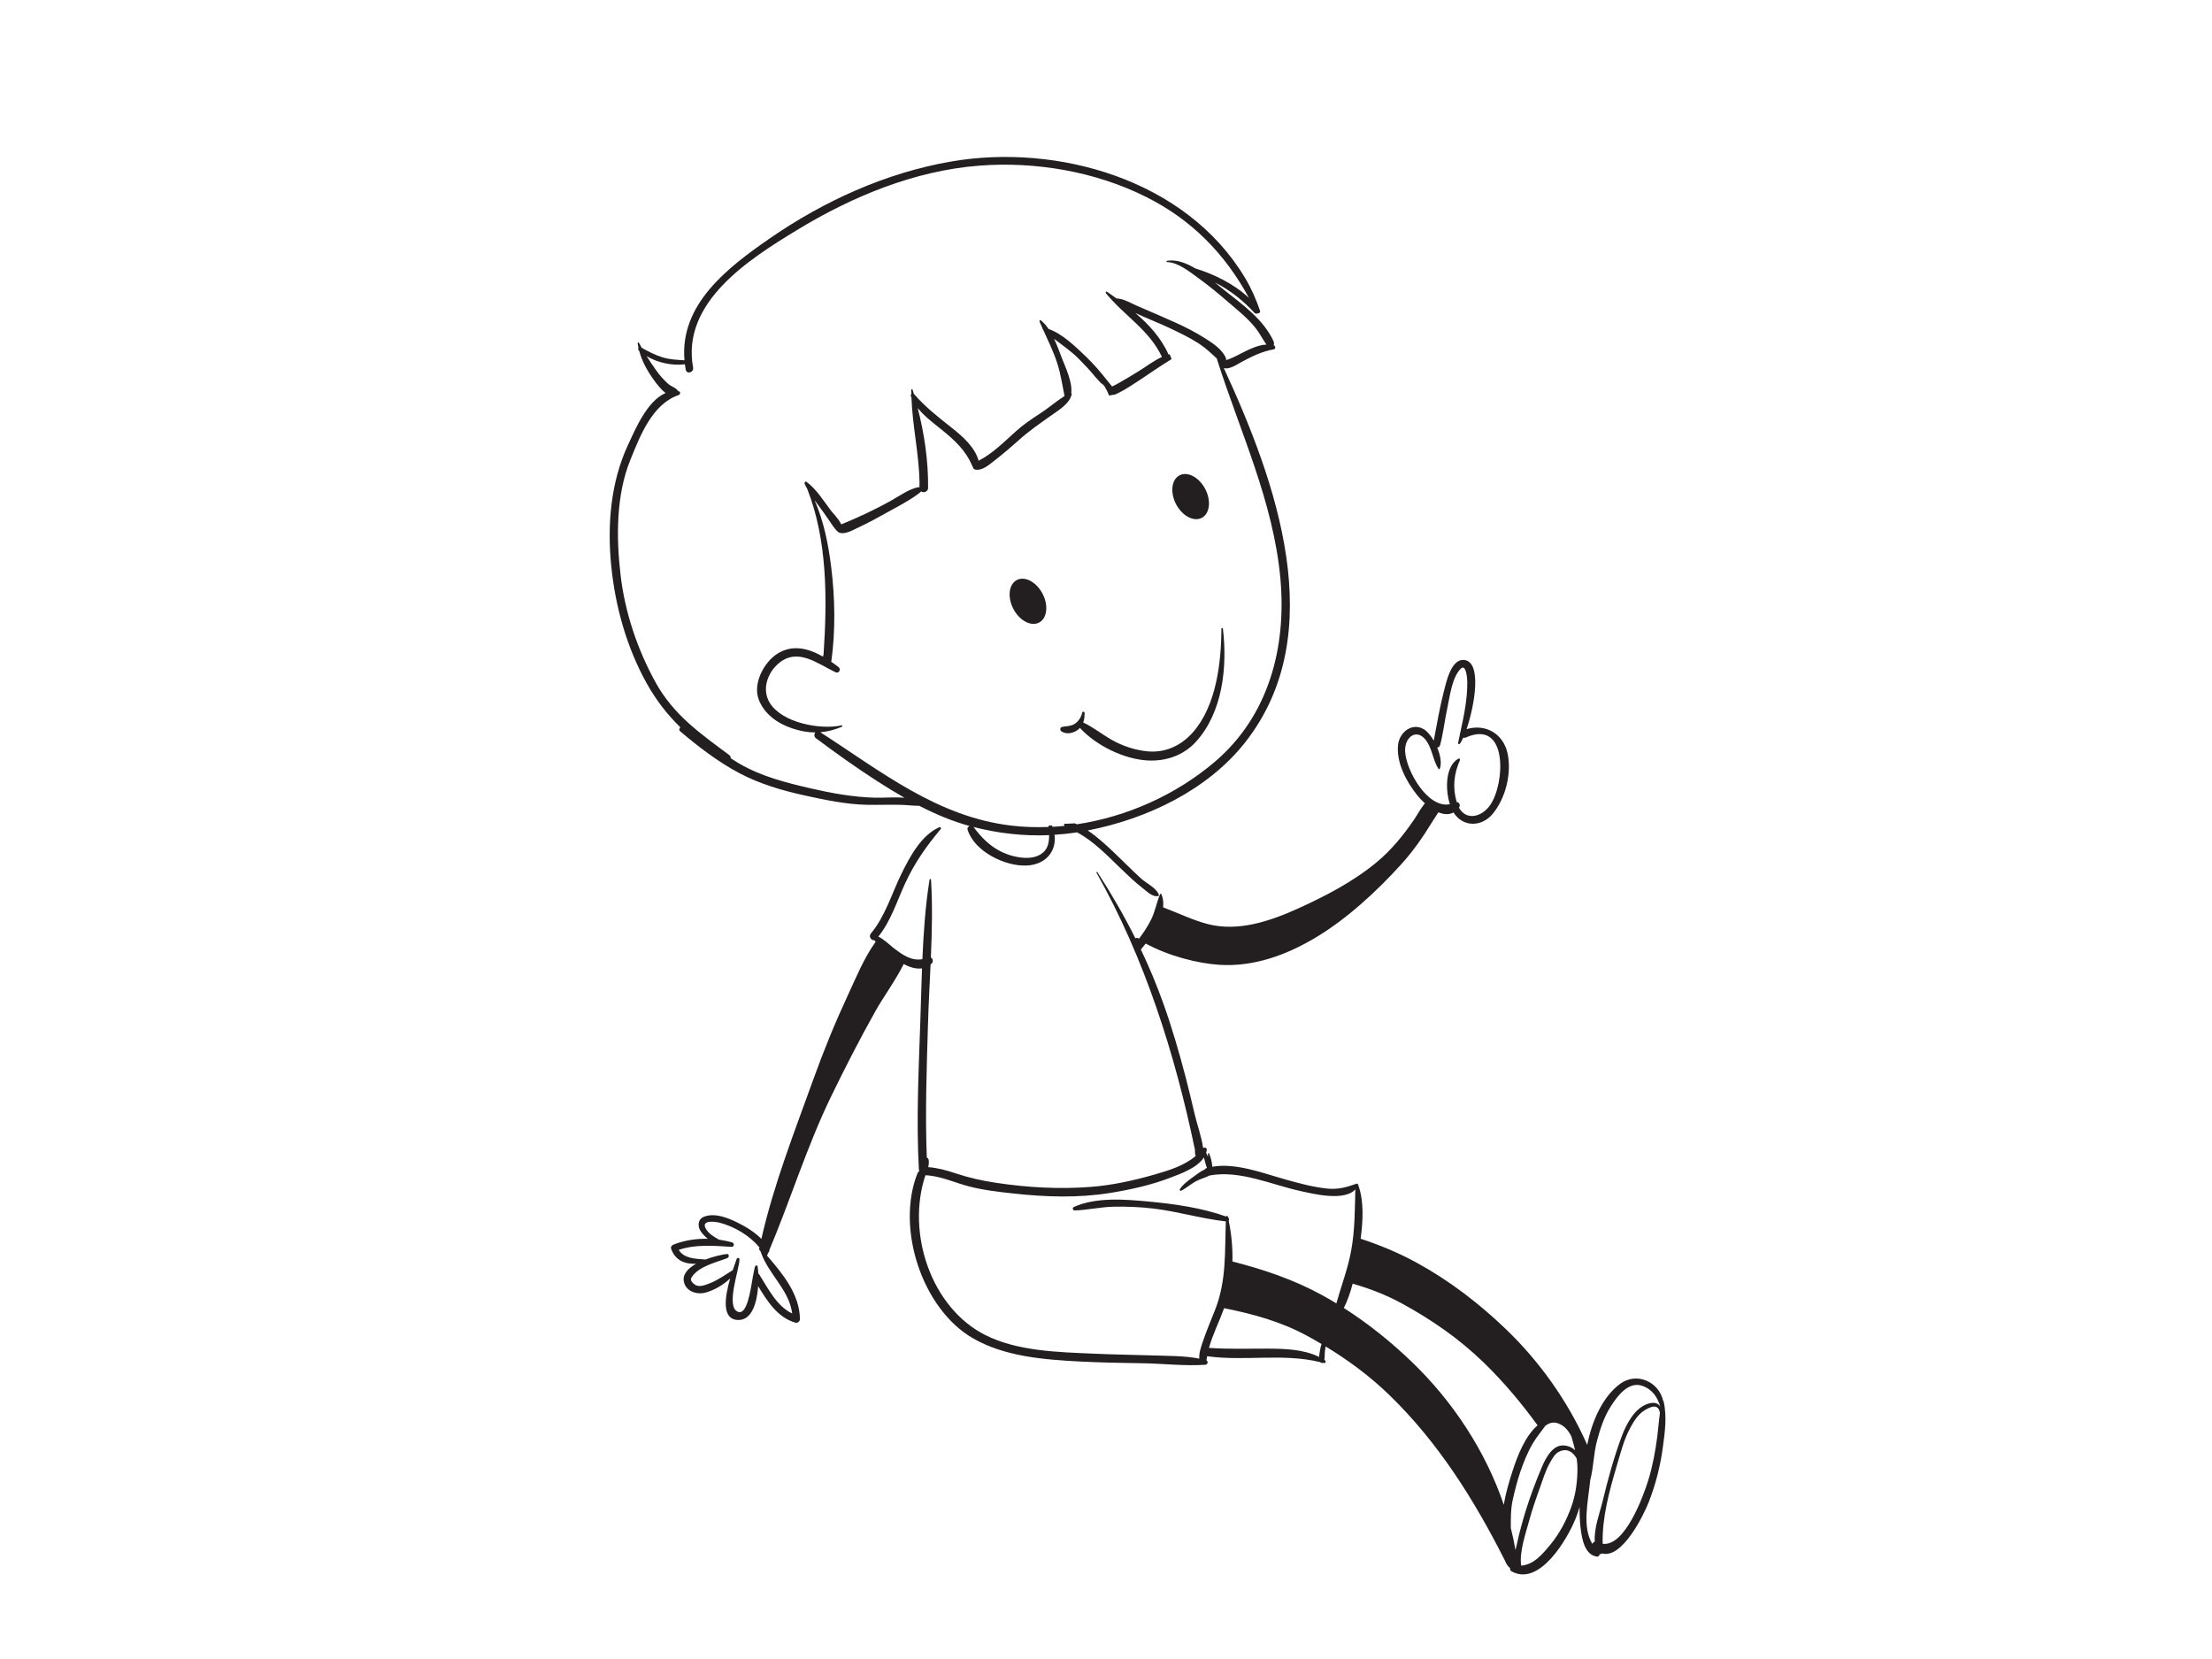 <?xml version="1.0" encoding="utf-8"?>
<!-- Generator: Adobe Illustrator 17.0.0, SVG Export Plug-In . SVG Version: 6.00 Build 0)  -->
<!DOCTYPE svg PUBLIC "-//W3C//DTD SVG 1.1//EN" "http://www.w3.org/Graphics/SVG/1.1/DTD/svg11.dtd">
<svg version="1.1" id="Layer_1" xmlns="http://www.w3.org/2000/svg" xmlns:xlink="http://www.w3.org/1999/xlink" x="0px" y="0px"
	 width="800px" height="600px" viewBox="0 0 800 600" enable-background="new 0 0 800 600" xml:space="preserve">
<g>
	<path fill="#231F20" d="M243.541,450.146c3.874-1.548,8.169-2.216,12.438-2.119c-0.932-0.73-1.759-1.614-2.427-2.519
		c-1.354-1.82-1.271-4.546,1.037-5.452c3.957-1.539,8.582,0.374,12.161,2.115c2.853,1.402,6.125,3.377,8.618,5.878
		c4.449-19.622,12.016-38.888,18.786-57.675c3.715-10.345,7.857-20.484,12.482-30.424c2.871-6.182,5.839-13.506,10.06-19.345
		c-0.185-0.193-0.365-0.387-0.51-0.567c-1.099,0.163-2.154-1.328-1.218-2.444c5.197-6.125,7.646-14.746,11.207-21.908
		c3.012-6.081,7.101-13.669,13.52-16.501c0.426-0.193,0.835,0.286,0.501,0.682c-5.179,6.186-9.4,12.165-12.821,19.573
		c-2.95,6.389-5.245,13.819-9.73,19.306c1.97,0.853,4.331,3.192,5.294,3.922c3.526,2.726,6.617,4.915,10.653,4.234
		c0.418-9.681,1.09-19.345,2.594-28.785c0.048-0.316,0.51-0.215,0.528,0.079c0.58,9.299,0.347,18.699-0.049,28.094
		c0.677,0.356,0.958,1.469,0.365,2.097c-0.154,0.145-0.316,0.273-0.47,0.409c-0.326,7.148-0.73,14.297-0.932,21.381
		c-0.479,16.078-1.068,32.332-0.439,48.438c0.361,0.185,0.664,0.549,0.703,1.046c0.079,0.927,0,1.688-0.193,2.453
		c3.377,0.251,6.599,1.126,9.857,2.225c4.915,1.635,9.69,2.699,14.808,3.46c11.303,1.688,22.765,2.348,34.162,1.455
		c7.786-0.602,15.551-2.312,23.064-4.476c4.977-1.424,10.772-3.174,14.874-6.736c-0.145-0.224-0.242-0.497-0.242-0.791
		c0-0.378-0.013-0.765-0.066-1.139c0-0.075,0.031-0.123,0.031-0.194c-7.228-34.782-18.206-69.405-35.621-100.282
		c-0.132-0.22,0.185-0.409,0.326-0.207c5.056,7.804,9.637,15.727,13.735,23.922c0.435-0.211,0.985-0.194,1.311,0.136
		c1.609-2.097,3.051-4.305,4.273-6.696c1.556-3.034,2.053-6.322,3.359-9.409c0.079-0.172,0.391-0.172,0.457,0
		c0.651,1.486,0.809,3.104,0.629,4.761c5.469,2.084,10.904,4.718,16.254,6.09c11.005,2.814,22.572-1.135,32.61-5.685
		c9.919-4.515,19.675-9.558,28.169-16.544c5.307-4.335,9.893-9.941,13.748-15.602c1.108-1.633,1.996-3.377,3.197-4.948l0.699-0.927
		c-1.086-0.985-2.053-2.007-2.774-2.928c-3.856-4.823-7.597-11.695-6.938-18.145c0.479-4.66,5.096-8.239,9.338-5.715
		c1.209,0.738,2.501,2.271,3.579,4.106c1.161-5.995,2.154-12.027,3.693-17.943c0.853-3.229,2.555-11.462,7.109-11.22
		c6.731,0.339,4.071,16.206,1.068,25.026c6.815-2.082,13.519,1.627,14.922,9.233c1.323,7.171-0.862,15.712-5.39,21.302
		c-4.01,4.924-10.851,5.025-14.249-0.402c-1.693,0.912-3.601,0.719-5.474-0.062c-0.695,1.062-1.407,2.121-2.066,3.19
		c-3.416,5.593-6.885,10.649-11.282,15.511c-8.907,9.866-19.873,19.978-31.269,26.74c-10.556,6.278-22.326,10.508-34.61,9.716
		c-7.795-0.501-18.259-3.152-26.631-7.694c-0.549,0.717-1.081,1.385-1.596,1.987c-0.044,0.062-0.106,0.088-0.167,0.132
		c2.99,6.27,5.698,12.715,8.081,19.398c3.121,8.666,5.693,17.547,8.041,26.468c1.174,4.502,2.251,9.031,3.31,13.559
		c0.985,4.182,2.502,8.209,3.113,12.452c0.576-0.493,1.451-0.071,1.297,0.8c-0.048,0.299-0.132,0.593-0.22,0.879
		c0.251,0.493,0.466,0.976,0.69,1.482c0-0.374-0.009-0.734-0.04-1.108c-0.022-0.294,0.374-0.303,0.475-0.061
		c0.589,1.569,1.02,3.051,1.09,4.739c8.543-1.508,18.391,2.343,26.406,4.585c4.933,1.385,9.866,2.726,14.953,3.289
		c4.111,0.448,7.079-0.418,10.842-1.75c0.326-0.114,0.541,0.172,0.541,0.457c0.031,0.053,0.079,0.079,0.101,0.132
		c2.084,5.94,1.658,12.931,0.827,19.319c6.872,2.278,13.594,5.021,20.18,8.622c11.849,6.463,22.66,14.768,32.434,24.159
		c12.174,11.717,22.388,26.063,29.33,41.794c1.684-8.644,5.561-17.358,11.796-22.027c6.094-4.568,14.161-0.734,15.621,5.997
		c0.075,0.022,0.136,0.07,0.167,0.163c1.341,5.421,0.488,11.352-0.246,16.808c-0.914,6.709-2.576,13.282-5.025,19.569
		c-2.053,5.276-9.774,20.739-16.923,18.734c-0.246,0.202-0.571,0.285-0.879,0.246c-0.07,0.497-0.444,0.985-0.976,0.915
		c-4.485-0.607-5.482-6.489-5.935-10.336c-0.277-2.357-0.413-4.955-0.361-7.606c-0.435,1.464-0.923,2.871-1.456,4.199
		c-3.073,7.624-13.111,24.63-23.13,19.073c-0.528-0.295-0.66-0.761-0.545-1.2c-0.858-0.58-1.499-1.697-1.974-2.937
		c-0.031-0.044-0.053-0.07-0.075-0.114c-11.123-21.948-23.953-42.343-41.53-59.442c-7.031-6.819-14.861-12.632-23.153-17.661
		c-0.11,0.624-0.211,1.244-0.273,1.881c-0.079,1.02,0.009,2.027-0.193,2.994c0.079,0.057,0.163,0.083,0.237,0.132
		c0.497,0.334,0.194,1.156-0.4,0.989c-0.11-0.027-0.224-0.053-0.325-0.075c-0.303,0.163-0.704,0.022-0.967-0.233
		c-13.568-3.324-27.29-0.246-40.928-2.154c-0.092,0.506-0.176,1.011-0.246,1.495c0.734,0.365,0.457,1.53-0.369,1.592
		c-7.421,0.541-15.151-0.427-22.598-0.537c-7.589-0.114-15.164-0.233-22.744-0.629c-12.948-0.673-27.272-1.763-38.796-8.437
		c-18.373-10.639-27.901-39.86-19.978-59.697c0.141-0.316,0.348-0.537,0.602-0.704c0-0.048,0.018-0.097,0.018-0.132
		c-0.079-0.167-0.132-0.343-0.14-0.528c-0.958-17.507-0.114-35.226,0.497-52.737c0.233-6.591,0.378-13.265,0.633-19.948
		c-2.167,0.316-4.506-0.439-6.621-1.569c-2.985,6.01-7.325,11.84-10.319,17.204c-5.632,10.051-10.912,20.338-15.946,30.714
		c-8.745,18.009-14.575,37.143-22.318,55.503c0.04,0.413-0.145,0.752-0.409,0.985c-0.149,0.352-0.29,0.704-0.435,1.055
		c5.654,6.524,11.801,13.977,11.902,22.937c0.009,0.875-0.858,1.534-1.671,1.297c-6.327-1.811-10.09-7.663-13.445-13.194
		c-0.396,5.756-2.159,12.166-6.986,12.227c-6.41,0.101-5.069-8.371-3.135-15.019c-2.493,2.352-5.628,4.173-8.78,5.078
		c-3.135,0.897-7.224-0.272-7.962-3.943c-0.532-2.678,1.543-4.823,4.405-6.432c-3.869,0.132-7.47-1.06-9.013-5.439
		C242.486,450.968,242.974,450.378,243.541,450.146z M524.365,290.858c-1.728-5.445-1.618-13.948,3.122-16.485
		c0.356-0.196,0.681,0.176,0.528,0.541c-2.216,4.964-2.717,9.879-1.179,15.168c0.923,0.024,1.478,1.157,0.823,2.038
		c2.554,4.639,8.037,3.539,11.189-0.82c5.474-7.582,6.745-31.501-8.749-24.555c-0.326,0.139-0.629,0.139-0.901,0.062
		c-0.457,1.02-0.897,1.79-1.279,2.238c-0.246,0.277-0.633-0.031-0.572-0.349c0.22-1.084,0.448-2.168,0.677-3.251
		c-0.009-0.194,0.027-0.387,0.127-0.574c0.669-3.106,1.35-6.219,1.82-9.378c0.444-2.934,0.721-5.9,0.691-8.875
		c-0.009-1.099-0.378-6.775-2.41-4.73c-3.135,3.168-3.9,9.98-4.801,14.157c-0.968,4.427-1.447,9.02-2.607,13.397
		c-0.162,0.602-0.589,0.888-1.055,0.927c1.17,2.805,1.706,5.793,0.901,7.712c-0.088,0.194-0.352,0.156-0.435,0
		c-1.833-2.779-2.207-6.652-4.027-9.615c-3.425-5.584-8.411-2.154-8.037,3.469C508.647,278.823,516.337,292.47,524.365,290.858z
		 M596.167,535.193c1.556-5.109,2.536-10.411,3.223-15.727c0.352-2.779,0.545-5.636,0.941-8.437
		c-0.541-3.75-3.729-2.102-5.637-0.914c-2.313,1.438-3.865,4.027-5.14,6.371c-2.317,4.278-3.539,9.36-4.928,14.003
		c-2.616,8.789-5.25,18.554-4.999,27.843C587.716,559.432,594.447,540.856,596.167,535.193z M575.916,558.412
		c0.101-0.426,0.444-0.752,0.866-0.853c-0.369-4.788,1.79-10.323,2.805-14.527c1.922-7.976,4.102-16.008,6.977-23.68
		c1.649-4.361,4.586-9.989,9.255-11.602c2.313-0.796,3.922-0.361,4.669,1.073c-0.985-3.456-2.867-6.335-6.52-7.615
		c-5.074-1.768-9.101,3.79-11.453,7.505c-2.418,3.768-3.82,8.16-4.964,12.491c-1.231,4.639-1.209,9.492-2.418,14.087
		C574.407,542.852,572.06,552.125,575.916,558.412z M550.138,566.233c4.52-0.352,7.426-3.816,10.517-7.518
		c3.381-4.076,5.913-8.899,7.694-13.911c1.535-4.327,2.115-8.872,2.163-13.458c0.013-1.323-0.097-2.603-0.281-3.856
		c-1.332-2.291-3.399-3.935-6.441-2.432c-1.425,0.699-2.339,2.423-3.113,3.755c-1.675,2.871-2.642,6.186-3.763,9.308
		c-1.42,3.926-2.774,7.799-3.865,11.84c-1.279,4.7-3.579,11.229-2.911,16.114C550.147,566.123,550.138,566.181,550.138,566.233z
		 M548.107,560.61c0.158-0.69,0.325-1.402,0.488-2.15c0.883-4.076,1.991-8.116,3.214-12.108c1.636-5.28,3.649-10.591,5.795-15.687
		c1.266-3.021,3.715-7.892,7.562-7.905c1.776,0,3.341,0.66,4.502,1.741c-0.396-1.688-0.884-3.35-1.372-5.038
		c-1.059-2.084-2.488-3.865-4.841-4.705c-1.728-0.611-3.284-0.092-4.585,0.915c-1.447,2.066-3.113,3.997-4.414,6.19
		c-1.957,3.297-3.381,6.859-4.63,10.49c-1.09,3.227-1.922,6.551-2.677,9.866c-0.814,3.57-0.743,6.938-0.743,10.425
		C547.07,555.277,547.637,557.933,548.107,560.61z M510.674,492.621c14.676,14.109,26.547,32.034,33.203,51.612
		c0.686-4.353,2-8.653,3.293-12.636c1.649-5.061,4.423-12.231,8.912-16.118c-5.838-8.037-12.24-15.656-19.473-22.695
		c-8.85-8.595-18.98-15.603-29.73-21.442c-5.707-3.108-11.616-5.342-17.67-7.087c-0.813,3.113-1.842,6.133-3.192,8.798
		C494.864,478.697,503.086,485.309,510.674,492.621z M458.399,487.75c6.173,0.031,13.009,0.194,18.686,3.012
		c0.022-0.923,0.224-1.882,0.378-2.726c0.11-0.66,0.277-1.315,0.479-1.961c-1.68-0.994-3.377-1.97-5.096-2.902
		c-9.549-5.205-19.715-7.976-30.13-10.051c-1.728,4.77-4.111,9.479-5.474,14.359C444.294,487.983,451.329,487.736,458.399,487.75z
		 M356.406,482.865c11.638,5.847,26.375,6.146,39.073,6.705c7.03,0.326,14.095,0.4,21.126,0.633
		c5.593,0.198,11.567,0.088,17.138,1.157c-0.158-2.001,0.554-3.922,1.178-5.848c1.354-4.106,3.095-8.067,4.652-12.095
		c4.036-10.477,3.355-20.778,3.772-31.677c-8.806-0.985-17.419-3.605-26.239-4.656c-4.784-0.567-9.576-0.76-14.377-0.664
		c-4.739,0.106-9.369,1.205-14.078,1.363c-0.62,0.022-0.936-0.972-0.326-1.24c8.098-3.667,18.606-2.783,27.18-1.979
		c9.189,0.853,19.187,2.256,27.941,5.417c0.101-0.281,0.541-0.352,0.611,0c0.031,0.092,0.035,0.185,0.062,0.268
		c0.409,0.286,0.493,0.901,0.255,1.253c0.985,4.735,1.473,9.743,1.346,14.728c11.246,2.885,22.04,6.489,32.535,12.223
		c1.71,0.936,3.381,1.921,5.056,2.928c1.763-6.305,4.102-12.359,5.329-18.905c1.389-7.501,1.336-14.773,1.539-22.308
		c-4.089,4.436-15.358,1.556-19.754,0.611c-10.526-2.282-22.014-7.698-32.948-5.645c-1.433,0.734-3.069,1.148-4.502,1.86
		c-2.049,0.998-3.755,2.603-5.773,3.64c-0.312,0.163-0.717-0.18-0.506-0.519c1.169-1.812,2.989-3.1,4.7-4.353
		c1.302-0.936,2.766-2.115,4.313-2.814c0.163-0.22,0.387-0.422,0.734-0.524c0,0,0.035,0,0.04-0.009
		c0.018-0.022,0.018-0.048,0.018-0.075c-0.356-0.84-0.558-1.794-0.814-2.66c-0.11-0.339-0.185-0.704-0.285-1.068
		c-2.458,3.816-8.358,5.856-11.99,7.263c-7.008,2.713-14.566,4.379-21.943,5.571c-11.563,1.864-23.351,1.477-34.931,0.198
		c-5.399-0.589-10.943-1.213-16.202-2.598c-5.289-1.381-10.143-3.764-15.63-3.997c-0.013,0.013,0,0.022-0.022,0.044
		C327.731,445.841,336.674,472.96,356.406,482.865z M255.134,455.518c3.003-1.134,6.094-1.811,7.756-1.987
		c0.87-0.092,0.892,1.183,0.194,1.464c-4.124,1.609-10.345,2.933-12.931,6.92c-0.752,1.148,0.339,2.133,1.209,2.726
		c1.478,1.038,3.839,0.066,5.303-0.501c2.976-1.161,5.623-3.082,8.34-4.761c0.598-1.79,1.139-3.236,1.424-4.067
		c0.189-0.541,1.025-0.47,1.016,0.145c-0.07,3.759-5.21,17.432-0.435,19.02c3.109,1.037,4.37-7.303,5.267-12.636
		c-0.031-0.255,0.022-0.475,0.131-0.681c0.264-1.526,0.497-2.748,0.761-3.276c0.167-0.343,0.765-0.29,0.827,0.106
		c0.11,0.708,0.194,1.605,0.246,2.603c0.158,0.101,0.29,0.233,0.404,0.418c3.152,5.025,6.34,11.444,11.862,14.034
		c-1.121-8.744-8.758-14.258-11.427-22.444c-0.194-0.246-0.396-0.501-0.576-0.756c0.048-0.246,0.118-0.475,0.158-0.712
		c-3.605-4.309-9.061-7.518-14.298-8.898c-1.833-0.479-6.999-1.121-5.056,2.216c1.059,1.834,2.95,2.867,4.731,3.896
		c1.636,0.237,3.245,0.554,4.788,1.007c0.835,0.246,0.695,1.64-0.211,1.587c-6.503-0.387-12.895-0.994-19.143,1.09
		C247.344,455.21,251.67,455.263,255.134,455.518z"/>
	<path fill="#231F20" d="M384.096,262.902c1.495-0.316,2.95-0.193,4.353-0.967c1.455-0.805,2.638-2.563,2.95-4.212
		c0.092-0.506,0.858-0.374,0.858,0.114c0,1.249-0.114,2.41-0.493,3.469c3.57,1.658,6.788,4.26,10.195,6.212
		c4.067,2.308,8.512,3.779,13.133,4.221c6.424,0.589,12.144-2.106,16.382-6.938c8.393-9.558,10.227-25.122,10.257-37.428
		c0-0.369,0.519-0.347,0.55,0c1.666,13.84-0.092,30.295-9.761,40.91c-4.533,4.973-10.912,7.088-17.428,6.753
		c-8.424-0.433-18.637-5.342-24.529-11.778c-0.127,0.141-0.242,0.273-0.387,0.405c-1.649,1.455-4.362,2.137-6.292,0.857
		C383.3,264.134,383.313,263.074,384.096,262.902z"/>
	<path fill="#231F20" d="M227.146,160.857c2.621-5.623,6.938-15.92,13.586-18.716c-1.75-1.31-3.341-3.456-4.177-4.607
		c-2.348-3.229-4.366-6.8-5.39-10.702c-0.062-0.055-0.123-0.095-0.185-0.141c-0.277-0.263-0.237-0.602-0.062-0.853
		c-0.114-0.541-0.233-1.081-0.303-1.631c-0.039-0.281,0.335-0.512,0.488-0.211c0.303,0.605,0.642,1.185,0.968,1.781
		c2.458,1.372,4.871,2.642,7.575,3.469c2.603,0.791,5.241,0.893,7.901,1.055c-1.728-20.255,15.577-33.487,30.662-43.944
		c19.693-13.652,42.142-23.825,65.628-27.914c38.466-6.692,85.189,6.467,106.477,42.104c2.238,3.739,3.979,7.716,5.394,11.847
		c0.202,0.598-0.409,1.035-0.906,0.941c-0.339,0.187-0.782,0.167-1.161-0.242c-3.631-3.935-7.487-7.087-12.086-9.774
		c-0.704-0.409-1.442-0.769-2.168-1.147c1.108,0.908,2.137,1.759,3.095,2.519c6.714,5.342,14.544,10.772,18.22,18.941
		c-0.027,0.018-0.035,0.018-0.062,0.024c0.189,0.42,0.149,0.844,0,1.225c0.009,0.009,0.009,0.009,0.027,0.009
		c0.673,0.176,0.743,1.33,0,1.455c-4.238,0.759-7.914,2.546-11.686,4.59c-1.464,0.791-4.476,2.889-6.38,2.146
		c18.861,40.88,38.739,95.82,7.822,135.293c-13.669,17.428-35.771,27.861-57.042,31.972c3.631,2.418,6.894,5.474,10.051,8.486
		c3.082,2.937,6.072,5.997,9.224,8.868c1.917,1.781,5.746,3.46,6.489,6.054c0.035,0.118-0.04,0.25-0.149,0.281
		c-2.189,0.563-4.256-1.715-5.909-2.972c-2.69-2.062-5.17-4.485-7.619-6.832c-4.884-4.691-9.91-10.011-15.96-13.211
		c-0.233,0.039-0.461,0.086-0.695,0.118c-2.471,0.369-4.942,0.611-7.426,0.774c0.787,6.023-3.223,10.78-10.028,11.119
		c-7.637,0.396-18.835-4.92-21.381-12.847c-0.255-0.765,0.163-1.27,0.726-1.433c-6.318-1.732-12.372-4.295-18.233-7.309
		c-2.317-0.007-4.678-0.332-6.977-0.371c-3.944-0.07-7.883,0.062-11.836,0c-7.641-0.132-15.23-1.765-22.696-3.399
		c-8.12-1.774-16.206-4.159-23.597-8.07c-7.663-4.058-14.72-9.486-21.354-15.1c-0.519-0.426-0.348-1.084,0.053-1.455
		c-4.731-4.599-8.82-9.875-12.218-15.977c-7.157-12.891-11.29-27.567-12.772-42.271
		C219.575,189.919,220.828,174.447,227.146,160.857z M352.208,299.221c4.304,5.907,9.672,10.013,17.054,10.919
		c2.748,0.334,5.813,0.079,7.998-1.82c1.812-1.565,2.189-3.917,2.168-6.278c-9.198,0.396-18.413-0.651-27.365-2.959
		C352.106,299.128,352.159,299.159,352.208,299.221z M365.665,298.579c4.485,0.543,9.031,0.682,13.59,0.504
		c-0.014-0.163-0.031-0.326-0.04-0.479c0.413,0,0.831-0.024,1.24-0.079c0.07,0.172,0.158,0.341,0.22,0.504
		c1.433-0.077,2.862-0.187,4.304-0.332c-0.119-0.233-0.145-0.506-0.132-0.767c1.169-0.015,2.339-0.046,3.509-0.138
		c0.11,0,0.207-0.024,0.303-0.04c0.277,0.116,0.541,0.233,0.805,0.365c18.22-2.735,35.96-10.75,49.827-22.541
		c19.446-16.536,26.028-41.174,23.79-66.226c-2.502-27.901-14.619-53.184-22.95-79.464c-0.018-0.07,0.013-0.11,0.013-0.163
		c-2.106-1.945-4.102-3.882-6.586-5.491c-3.315-2.148-6.916-3.862-10.473-5.547c-3.948-1.879-8.332-3.532-12.482-5.489
		c4.955,4.203,9.369,9.048,12.016,15.023l0,0c0.035,0,0.066-0.015,0.088-0.031c0.141-0.022,0.255-0.04,0.378-0.022
		c0.172,0.563,0.387,1.121,0.638,1.649c-0.07,0.084-0.149,0.163-0.25,0.224c-4.995,3.034-9.725,6.505-14.672,9.617
		c-0.488,0.301-3.293,2.143-5.733,3.097c-0.664,0.04-1.306,0.132-1.912,0.334c-0.285-0.668-0.58-1.325-0.888-1.961
		c-0.079-0.178-0.189-0.316-0.295-0.47c-0.382-0.994-1.024-1.675-1.781-2.093c-0.853-0.945-1.706-1.812-2.124-2.322
		c-1.859-2.286-3.878-4.408-5.931-6.489c-2.717-2.726-5.892-4.896-8.908-7.208c1.165,2.46,2.076,5.054,2.928,7.245
		c1.161,2.975,3.781,8.488,3.271,12.343c0.136,0.086,0.22,0.255,0.185,0.457c-0.835,3.57-4.986,5.909-7.72,7.874
		c-3.966,2.818-7.87,5.507-11.484,8.782c-2.814,2.526-5.685,4.957-8.653,7.263c-1.935,1.51-4.353,3.739-6.947,3.346
		c-0.624-0.095-0.905-0.512-0.949-0.97c-0.062-0.083-0.123-0.145-0.172-0.262c-2.44-5.814-6.419-9.402-11.189-13.273
		c-2.875-2.337-6.186-4.755-8.587-7.776c2.414,9.402,3.869,19.336,3.742,28.925c-0.018,1.346-1.644,1.913-2.506,1.222
		c-2.291,2.339-10.767,6.736-12.099,7.496c-3.469,1.959-6.973,3.856-10.579,5.544c-1.899,0.884-4.858,2.695-6.986,1.851
		c-0.4-0.172-0.664-0.448-0.814-0.773c-0.009-0.009-0.009-0.009-0.009-0.009c0.506,0.884-1.051-1.06-1.302-1.433
		c-1.152-1.732-2.352-3.42-3.535-5.118c-1.025-1.442-2.137-2.889-3.21-4.368c3.302,7.591,4.942,15.742,5.988,24.06
		c1.394,11.15,1.609,22.906,0.084,34.056c-0.004,0.11-0.044,0.202-0.084,0.294c0.906,0.611,1.781,1.253,2.625,1.897
		c1.112,0.837,0.193,2.502-1.077,1.897c-6.459-3.097-13.599-8.936-20.387-3.328c-4.252,3.507-6.375,9.664-3.276,14.542
		c4.529,7.147,18.25,9.688,25.87,8.006c0.316-0.077,0.413,0.356,0.132,0.488c-2.686,1.145-5.249,1.79-7.813,1.999
		C318.732,279.025,338.881,295.365,365.665,298.579z M224.407,207.729c1.57,13.669,6.103,27.134,12.706,39.091
		c6.551,11.831,16.201,18.477,26.652,26.274c0.396,0.31,0.537,0.734,0.506,1.13c1.077,0.69,2.146,1.387,3.254,2.029
		c7.944,4.583,16.909,6.861,25.738,8.89c7.637,1.759,15.247,3.137,23.056,3.352c3.073,0.086,7.061-0.277,10.785,0.018
		c-3.399-1.937-6.745-4.005-10.011-6.103c-7.519-4.841-14.808-10.051-21.987-15.41c-0.765-0.567-0.691-1.534-0.233-2.106
		c-2.761,0-5.566-0.506-8.569-1.534c-5.149-1.765-9.998-5.157-11.95-10.523c-2.089-5.747,1.992-13.32,6.696-16.353
		c5.522-3.57,11.37-1.983,16.606,0.998c0.053-0.224,0.101-0.442,0.145-0.668c0.018-0.053,0.04-0.092,0.048-0.13
		c1.332-19.809,1.456-41.212-5.909-59.89c-0.334-0.587-0.659-1.2-0.927-1.812c-0.189-0.42,0.229-1.031,0.686-0.705
		c3.509,2.563,6.142,6.823,8.745,10.284c0.673,0.905,2.928,3.137,3.816,5.087c6.049-2.462,11.84-5.201,17.626-8.362
		c2.871-1.572,7.378-4.863,10.684-5.109c-0.044-0.451-0.044-0.868-0.027-1.458c0-0.046,0.022-0.086,0.027-0.132
		c-0.185-10.369-2.577-20.512-2.933-30.827c-0.07-0.163-0.163-0.326-0.216-0.497c-0.11-0.277,0-0.532,0.185-0.703
		c-0.018-0.528-0.048-1.038-0.039-1.565c0-0.294,0.387-0.332,0.479-0.062c0.158,0.51,0.303,1.029,0.457,1.541
		c0.031,0.024,0.061,0.046,0.092,0.077c4.128,4.739,8.745,8.301,13.629,12.174c3.874,3.073,8.261,6.861,9.712,11.893
		c4.986-2.493,9.418-7.015,13.506-10.662c2.739-2.462,5.729-4.467,8.811-6.467c2.919-1.888,5.751-4.381,8.749-6.256
		c-0.827-3.972-1.345-7.859-2.616-11.792c-1.381-4.3-3.324-8.248-5.157-12.284c-0.031-0.024-0.062-0.055-0.092-0.079
		c-0.092-0.096-0.101-0.207-0.088-0.307c-0.369-0.814-0.743-1.627-1.09-2.445c-0.118-0.275,0.163-0.708,0.457-0.475
		c1.068,0.836,1.992,1.912,2.809,3.12c5.114,1.796,9.884,6.522,13.63,10.108c2.765,2.649,5.276,5.59,7.641,8.62
		c0.528,0.664,1.17,1.354,1.706,2.09c0.791-0.358,1.574-0.798,2.322-1.209c2.48-1.37,4.898-2.864,7.302-4.344
		c2.59-1.594,5.461-3.801,8.402-5.141c-4.616-9.86-13.674-14.905-20.273-23.06c-0.224-0.268,0.071-0.745,0.396-0.528
		c1.13,0.785,2.278,1.587,3.408,2.401c0.061,0.009,0.083,0.009,0.154,0.027c0.343,0.046,0.669,0.088,0.994,0.127
		c2.159,0.365,4.397,1.728,6.419,2.585c4.383,1.86,8.727,3.798,13.093,5.711c4.028,1.754,7.936,3.781,11.647,6.142
		c2.634,1.677,6.019,3.931,7.263,6.942c0.119,0.272,0.141,0.543,0.088,0.782c0.29-0.083,0.589-0.163,0.875-0.264
		c1.996-0.688,3.891-1.858,5.79-2.77c2.44-1.194,5.175-2.44,7.931-2.572c-1.411-1.987-2.479-4.214-4.027-6.126
		c-2.981-3.678-6.714-6.58-10.253-9.642c-3.364-2.92-6.815-5.731-10.416-8.338c-2.981-2.141-7.356-5.715-11.216-5.715
		c-0.255,0-0.326-0.426-0.053-0.477c3.377-0.556,6.903,0.763,10.231,2.746c6.99,2.167,14.047,5.654,19.407,10.675
		c-8.644-15.986-20.761-28.305-37.174-36.52c-18.36-9.205-40.079-12.889-60.374-11.31c-23.416,1.803-46.032,11.181-66.046,23.379
		c-16.966,10.348-41.785,25.951-37.428,49.64c0.334,1.79-2.339,2.563-2.664,0.759c-0.127-0.657-0.224-1.302-0.308-1.944
		c-4.524,0.574-9.796-0.519-13.823-2.926c1.099,1.75,2.256,3.46,3.438,5.124c1.231,1.765,2.677,3.352,4.243,4.801
		c1.037,0.961,2.453,1.302,3.425,2.301c0.132,0.139,0.215,0.295,0.268,0.449c0.079,0.006,0.149,0,0.233,0.006
		c0.721,0.101,0.589,1.17,0,1.363c-9.572,3.22-14.03,14.823-17.591,23.682C222.811,179.194,222.872,194.342,224.407,207.729z"/>
	<path fill="#231F20" d="M425.463,182.576c2.3,4.19,6.472,6.265,9.325,4.632c2.84-1.642,3.28-6.373,0.981-10.585
		c-2.308-4.199-6.472-6.265-9.321-4.632C423.595,173.634,423.164,178.365,425.463,182.576z"/>
	<path fill="#231F20" d="M366.619,220.436c2.3,4.205,6.481,6.283,9.325,4.639c2.849-1.649,3.297-6.371,0.981-10.578
		c-2.3-4.203-6.467-6.279-9.325-4.639C364.751,211.502,364.32,216.239,366.619,220.436z"/>
</g>
</svg>

